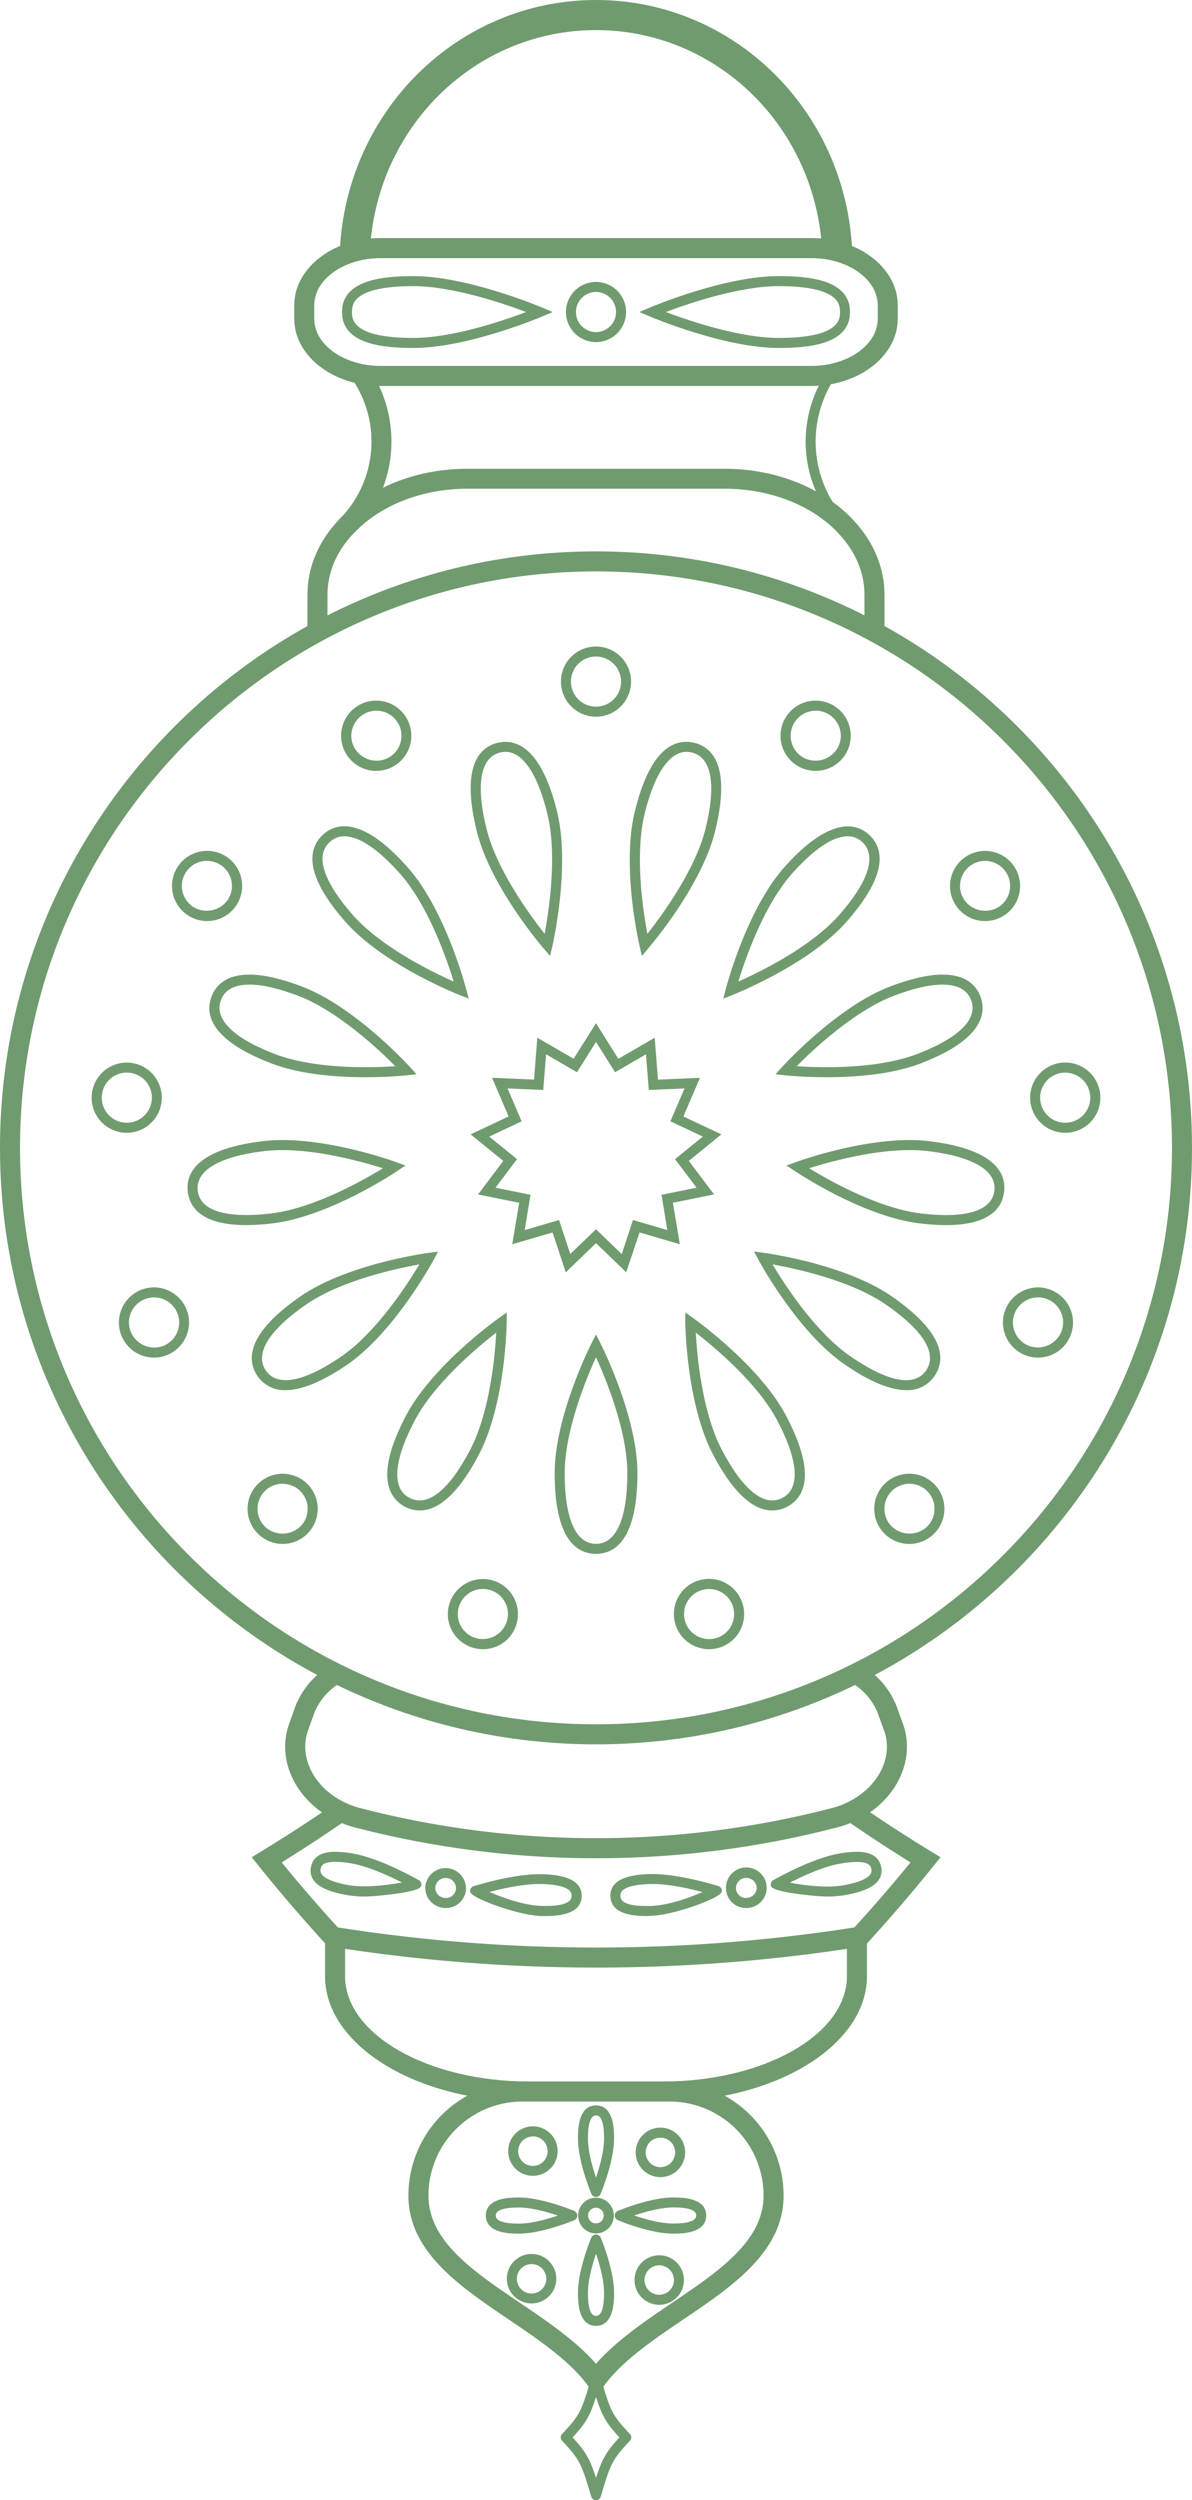 <svg xmlns="http://www.w3.org/2000/svg" width="515.32" height="1080" viewBox="0 0 515.32 1080"><g id="Слой_2" data-name="Слой 2"><g id="ramadan06_82796078"><g id="ramadan06_82796078-2" data-name="ramadan06_82796078"><path d="M257.66 753.49C115.58 753.49.0 637.91.0 495.83S115.58 238.17 257.66 238.17 515.32 353.75 515.32 495.83 399.74 753.49 257.66 753.49zm0-506.66c-137.3.0-249 111.7-249 249s111.7 249 249 249 249-111.7 249-249S395 246.83 257.66 246.83z" fill="#709b6f"/><path d="M270.73 549.58 257.66 537l-13.07 12.61-5.71-17.23-17.43 5.09 3-17.92-17.8-3.59 10.93-14.49L203.46 490l16.42-7.74-7.16-16.69 18.14.77 1.43-18.1 15.7 9.11L257.66 442l9.67 15.37 15.7-9.11 1.43 18.1 18.14-.77-7.16 16.69L311.86 490l-14.08 11.46 10.93 14.49-17.8 3.59 3 17.92-17.43-5.09zM257.66 531l11.12 10.72L273.64 527l14.84 4.33L286 516.1l15.14-3.05-9.31-12.34 12-9.74-14-6.6 6.09-14.2-15.44.65-1.21-15.4-13.37 7.75-8.23-13.08-8.23 13.08-13.36-7.75-1.22 15.4-15.43-.65 6.08 14.2-14 6.6 12 9.74-9.31 12.34 15.15 3.05-2.52 15.25L241.68 527l4.86 14.66z" fill="#709b6f"/><g><path d="M237.8 412.9 235 409.67c-.94-1.09-23.05-26.9-28.9-50.68-6.9-28 1.09-36.16 9-38.12a14.48 14.48.0 0 1 3.42-.42c6.79.0 16.17 5.2 22.28 30 5.86 23.78-1.73 56.91-2 58.31zm-19.26-88.12a10 10 0 0 0-2.38.3c-8.48 2.09-10.55 13.77-5.84 32.87 4.39 17.83 18.93 37.55 25.13 45.4 1.85-9.83 5.55-34.05 1.16-51.88C232.37 334.26 226 324.78 218.54 324.78z" fill="#709b6f"/><path d="M202.63 431.36l-4-1.57c-1.33-.52-32.9-13.11-49.14-31.44-7.79-8.79-12.47-16.54-13.93-23.06-1.72-7.71 1.33-12.35 4.2-14.88a13.4 13.4.0 0 1 9.14-3.49c7.72.0 16.91 6 27.34 17.73 16.24 18.33 24.92 51.19 25.28 52.58zm-53.69-70.11a9.07 9.07.0 0 0-6.27 2.4c-2.94 2.6-3.87 6.1-2.84 10.7 1.3 5.79 5.65 12.9 12.93 21.13C164.94 409.22 187 419.93 196.12 424c-2.93-9.56-10.91-32.73-23.08-46.47C161.12 364.07 153.36 361.25 148.94 361.25z" fill="#709b6f"/><path d="M157.94 465.32c-11.35.0-27.55-1-40.23-5.82-26.93-10.22-29.14-21.45-26.25-29.07 1.64-4.31 5.8-9.45 16.35-9.45 6 0 13.64 1.71 22.57 5.1 22.91 8.68 45.86 33.75 46.83 34.81l2.86 3.15-4.23.46C175.53 464.53 168.17 465.32 157.94 465.32zm-50.13-40c-6.49.0-10.63 2.24-12.3 6.66-3.09 8.16 5.33 16.5 23.74 23.48C131.31 460 147 461 157.94 461c5.28.0 9.82-.22 12.95-.43-7-7.11-24.87-23.92-42-30.43C120.4 426.93 113.33 425.31 107.81 425.31z" fill="#709b6f"/><path d="M106.37 529.19C87 529.19 82 521.41 81.2 514.88c-1-8.09 3.86-18.46 32.45-21.94a72.15 72.15.0 0 1 8.43-.48c22.77.0 48.14 9.16 49.2 9.54l4 1.46-3.54 2.38c-1.19.8-29.48 19.63-53.8 22.59A96.81 96.81.0 0 1 106.37 529.19zm15.71-32.39a67.7 67.7.0 0 0-7.91.44c-19.53 2.37-29.71 8.45-28.67 17.12s11.93 10.5 20.87 10.5a92.33 92.33.0 0 0 11.06-.73c18.23-2.22 39.57-14.27 48.1-19.48C157.32 502.05 138.71 496.8 122.08 496.8z" fill="#709b6f"/><path d="M123.51 600.49a14.06 14.06.0 0 1-12.14-6c-4.63-6.71-5.17-18.15 18.53-34.51 20.16-13.91 53.82-18.57 55.25-18.76l4.22-.57-2 3.74c-.69 1.27-17 31.08-37.13 45C139.48 596.75 130.5 600.49 123.51 600.49zm57.77-54.31c-9.85 1.76-33.81 6.89-48.92 17.32C116.17 574.68 110 584.79 114.93 592s16.58 5 32.82-6.2C162.85 575.35 176.14 554.77 181.28 546.18z" fill="#709b6f"/><path d="M181.44 652.47a13.72 13.72.0 0 1-6.39-1.62c-3.38-1.77-7.45-5.55-7.63-13.45-.13-6.67 2.55-15.33 8-25.71 11.38-21.69 39-41.46 40.2-42.29l3.48-2.47-.06 4.26c0 1.44-.6 35.42-12 57.11C198.65 644.34 190 652.47 181.44 652.47zm33.09-76.83c-7.91 6.13-26.74 21.8-35.27 38.06-5.11 9.73-7.63 17.67-7.5 23.61.1 4.71 1.84 7.89 5.3 9.71a9.47 9.47.0 0 0 4.38 1.12c4.71.0 12.32-3.79 21.81-21.85C211.76 610 214 585.63 214.53 575.64z" fill="#709b6f"/><path d="M257.66 671.21c-8.16.0-17.87-6-17.87-34.85.0-24.49 15.29-54.84 15.94-56.12l1.93-3.8 1.92 3.8c.65 1.28 15.94 31.63 16 56.12C275.52 665.17 265.81 671.21 257.66 671.21zm0-84.94c-4.15 9.1-13.54 31.73-13.54 50.09.0 19.68 4.81 30.52 13.54 30.52S271.2 656 271.21 636.36C271.2 618 261.81 595.37 257.66 586.27z" fill="#709b6f"/><path d="M333.88 652.47c-8.59.0-17.22-8.13-25.63-24.17-11.39-21.68-12-55.67-12-57.1v-4.26l3.47 2.46c1.17.83 28.81 20.61 40.21 42.29 13.37 25.51 7.58 35.38.36 39.16A13.65 13.65.0 0 1 333.88 652.47zm-33.09-76.83c.55 10 2.75 34.39 11.28 50.64 9.49 18.07 17.1 21.86 21.81 21.86a9.37 9.37.0 0 0 4.37-1.12c7.73-4 7-15.89-2.18-33.32C327.53 597.45 308.69 581.77 300.79 575.64z" fill="#709b6f"/><path d="M391.81 600.49c-7 0-16-3.75-26.7-11.14-20.16-13.91-36.46-43.74-37.13-45l-2-3.75 4.23.57c1.42.19 35.09 4.85 55.25 18.76 23.7 16.37 23.16 27.8 18.52 34.51A14 14 0 0 1 391.81 600.49zM334 546.19c5.13 8.58 18.42 29.17 33.53 39.59 16.23 11.2 27.76 13.52 32.82 6.2s-1.23-17.3-17.43-28.49C367.84 553.06 343.88 547.94 334 546.19z" fill="#709b6f"/><path d="M409 529.2a97.38 97.38.0 0 1-11.59-.77c-24.3-2.95-52.6-21.79-53.79-22.59L340 503.47l4-1.46c1.06-.39 26.44-9.55 49.22-9.55a69.57 69.57.0 0 1 8.41.48c28.6 3.48 33.43 13.86 32.44 21.94C433.32 521.41 428.32 529.2 409 529.2zm-59.16-24.55c8.53 5.22 29.87 17.27 48.1 19.48a92.62 92.62.0 0 0 11.06.74c8.94.0 19.81-1.83 20.87-10.51s-9.13-14.74-28.67-17.12a65.12 65.12.0 0 0-7.89-.44C376.62 496.8 358 502.05 349.79 504.65z" fill="#709b6f"/><path d="M357.37 465.32c-10.23.0-17.58-.79-17.89-.82l-4.23-.46 2.86-3.15c1-1.06 23.92-26.12 46.83-34.82 8.93-3.38 16.53-5.09 22.57-5.09 10.55.0 14.71 5.14 16.35 9.45 1.35 3.57 1.9 9.1-3.21 15.13-4.32 5.09-12.07 9.78-23 13.94C384.94 464.31 368.73 465.32 357.37 465.32zm-12.94-4.76c3.13.21 7.67.43 12.94.43 11 0 26.64-1 38.7-5.54 10.28-3.9 17.44-8.16 21.28-12.69 3-3.6 3.85-7.13 2.46-10.79-3.1-8.19-15-8.81-33.34-1.85C369.29 436.65 351.46 453.46 344.43 460.56z" fill="#709b6f"/><path d="M312.69 431.36l1.07-4.12c.36-1.39 9.05-34.25 25.28-52.59 15.1-17 28-21.73 36.49-14.24 6.1 5.41 9.37 16.38-9.73 37.94-16.24 18.33-47.81 30.92-49.15 31.45zm53.69-70.11c-4.41.0-12.17 2.82-24.1 16.27-12.17 13.75-20.14 36.91-23.08 46.48 9.15-4.07 31.19-14.78 43.36-28.52 13.05-14.73 16.63-26 10.1-31.83A9.1 9.1.0 0 0 366.38 361.25z" fill="#709b6f"/><path d="M277.52 412.9l-1-4.15c-.33-1.4-7.92-34.53-2.06-58.31 4.91-19.9 12.41-30 22.28-30a14 14 0 0 1 3.42.43c7.92 1.95 15.91 10.15 9 38.11-5.85 23.78-28 49.6-28.9 50.68zm19.26-88.12c-7.41.0-13.83 9.48-18.08 26.69-4.38 17.85-.68 42.06 1.17 51.89 6.21-7.85 20.74-27.58 25.14-45.41 4.71-19.1 2.63-30.78-5.85-32.87A9.89 9.89.0 0 0 296.78 324.78z" fill="#709b6f"/></g><g><path d="M257.66 309.59a15.16 15.16.0 1 1 15.16-15.15A15.17 15.17.0 0 1 257.66 309.59zm0-26a10.83 10.83.0 1 0 10.83 10.83A10.84 10.84.0 0 0 257.66 283.61z" fill="#709b6f"/><path d="M162.7 333a15.18 15.18.0 1 1 7-1.74A15.12 15.12.0 0 1 162.7 333zm0-26a10.82 10.82.0 0 0-10.31 7.6 10.72 10.72.0 0 0 .74 8.25 11 11 0 0 0 14.62 4.56A10.82 10.82.0 0 0 162.67 307z" fill="#709b6f"/><path d="M89.46 397.86A15.16 15.16.0 1 1 102 391.31 15.11 15.11.0 0 1 89.46 397.86zm0-26a10.82 10.82.0 0 0-6.16 19.73 11.1 11.1.0 0 0 15.07-2.76 10.84 10.84.0 0 0-2.77-15.05A10.71 10.71.0 0 0 89.48 371.88z" fill="#709b6f"/><path d="M54.81 489.32a16.4 16.4.0 0 1-1.85-.11 15.16 15.16.0 1 1 1.85.11zm0-26a10.83 10.83.0 1 0 8.54 4.15 10.71 10.71.0 0 0-7.22-4.07A9.74 9.74.0 0 0 54.77 463.34z" fill="#709b6f"/><path d="M66.58 586.43a15.16 15.16.0 0 1-5.38-29.34 15 15 0 0 1 5.37-1 15.26 15.26.0 0 1 14.18 9.79 15.17 15.17.0 0 1-14.17 20.54zm0-26a10.74 10.74.0 0 0-3.83.71 10.85 10.85.0 0 0-6.29 14 11.06 11.06.0 0 0 14 6.29 10.83 10.83.0 0 0 6.28-14A10.88 10.88.0 0 0 66.57 560.43z" fill="#709b6f"/><path d="M122.14 666.92a15.2 15.2.0 0 1-10-3.81 15.16 15.16.0 1 1 10 3.81zm0-26A10.82 10.82.0 0 0 115 659.86a11.14 11.14.0 0 0 15.28-.91 10.82 10.82.0 0 0-8.1-18z" fill="#709b6f"/><path d="M393.18 666.93a15.17 15.17.0 1 1 10-3.82A15.18 15.18.0 0 1 393.18 666.93zm0-26a10.83 10.83.0 0 0-8.11 18 11.14 11.14.0 0 0 15.28.93 10.82 10.82.0 0 0-7.17-18.93z" fill="#709b6f"/><path d="M448.74 586.43a15.17 15.17.0 0 1-14.18-20.53 15.26 15.26.0 0 1 14.19-9.79 15 15 0 0 1 5.37 1 15.16 15.16.0 0 1-5.38 29.33zm0-26a10.83 10.83.0 0 0-3.85 20.95 11 11 0 0 0 14-6.28 10.82 10.82.0 0 0-10.11-14.67z" fill="#709b6f"/><path d="M460.52 489.33a15.18 15.18.0 1 1 1.83-.11A16.18 16.18.0 0 1 460.52 489.33zm0-26a11.51 11.51.0 0 0-1.31.08 10.83 10.83.0 0 0-9.46 12.05 10.83 10.83.0 0 0 19.28 5.37 10.73 10.73.0 0 0 2.22-8A10.84 10.84.0 0 0 460.55 463.34z" fill="#709b6f"/><path d="M425.86 397.87a15.15 15.15.0 1 1 8.6-2.68A15.16 15.16.0 0 1 425.86 397.87zm0-26a10.83 10.83.0 0 0-8.89 17A11.09 11.09.0 0 0 432 391.62a10.82 10.82.0 0 0 2.77-15.06A10.86 10.86.0 0 0 425.83 371.88z" fill="#709b6f"/><path d="M352.62 333a15.18 15.18.0 1 1 13.43-8.12A15.17 15.17.0 0 1 352.62 333zm0-26a10.83 10.83.0 0 0-5 20.42 11.05 11.05.0 0 0 14.62-4.56 10.82 10.82.0 0 0-4.56-14.62A10.63 10.63.0 0 0 352.64 307z" fill="#709b6f"/><path d="M306.55 712.39a15.19 15.19.0 1 1 3.64-.45A15.44 15.44.0 0 1 306.55 712.39zm0-26a10.82 10.82.0 1 0 10.51 8.24A10.79 10.79.0 0 0 306.57 686.4z" fill="#709b6f"/><path d="M208.76 712.38a15.15 15.15.0 1 1 14.71-11.52A15 15 0 0 1 208.76 712.38zm0-26a10.82 10.82.0 0 0-2.58 21.33 10.9 10.9.0 0 0 13.1-7.92 10.82 10.82.0 0 0-10.52-13.41z" fill="#709b6f"/></g><path d="M382.38 272.91h-8.66v-16c0-9.58-3.89-18.74-11.24-26.5-.29-.29-.65-.66-1-1.08-11.45-11.52-29.15-18.23-48.37-18.23H202.23c-19.24.0-36.92 6.71-48.5 18.42l-1 1c-7.27 7.67-11.16 16.84-11.16 26.42v16h-8.66v-16c0-11.84 4.71-23.07 13.62-32.46l1-1c13.17-13.32 33.09-21 54.63-21H313.09c21.52.0 41.45 7.65 54.69 21 .42.47.66.71.9.94 9 9.49 13.7 20.72 13.7 32.55z" fill="#709b6f"/><path d="M257.66 802.69a414.47 414.47.0 0 1-104.2-13.3 42.83 42.83.0 0 1-8-2.93c-17.59-8.25-26.32-26.46-20.27-42.34.74-2.15 1.58-4.47 2.4-6.74a35 35 0 0 1 15.65-18.17l4.29 7.52a26.37 26.37.0 0 0-11.82 13.67c-.79 2.18-1.61 4.45-2.39 6.69-4.45 11.71 2.38 25.22 15.86 31.55a35.15 35.15.0 0 0 6.45 2.36 406.21 406.21.0 0 0 204.07.0 31.06 31.06.0 0 0 6.38-2.32c13.6-6.38 20.45-19.89 16-31.47l-2.48-6.85a26.38 26.38.0 0 0-11.81-13.63l4.29-7.52a35 35 0 0 1 15.64 18.12l2.48 6.86c6 15.8-2.72 34-20.37 42.29a40.27 40.27.0 0 1-8 2.91A413.61 413.61.0 0 1 257.66 802.69z" fill="#709b6f"/><path d="M350.75 166.72H164.57c-20.6.0-37.36-13-37.36-29v-5.89c0-16 16.76-29 37.36-29H350.75c20.6.0 37.36 13 37.36 29v5.89C388.11 153.72 371.35 166.72 350.75 166.72zM164.57 111.51c-15.82.0-28.7 9.12-28.7 20.33v5.89c0 11.21 12.88 20.33 28.7 20.33H350.75c15.82.0 28.7-9.12 28.7-20.33v-5.89c0-11.21-12.88-20.33-28.7-20.33z" fill="#709b6f"/><path d="M152.76 230.5l-6.12-6.13 1-1a47.67 47.67.0 0 0 4.68-59.49l7.14-4.89a56.39 56.39.0 0 1-5.63 70.43z" fill="#709b6f"/><path d="M364.08 229c-.33-.34-.66-.68-1-1.06a54.15 54.15.0 0 1-5.4-67.65l3.57 2.45a49.83 49.83.0 0 0 5 62.28c.34.37.61.64.88.92z" fill="#709b6f"/><path d="M355.45 109C353 55.14 310 13 257.66 13s-95.29 42.15-97.75 96l-13-.59C149.72 47.6 198.35.0 257.66.0s108 47.6 110.76 108.36z" fill="#709b6f"/><path d="M257.69 849.92a730.93 730.93.0 0 1-113.51-8.87l-2.44-.3-1.08-1.18c-10-10.92-19.69-22.19-28.76-33.47l-3.08-3.84 4.2-2.57c11.2-6.84 21.91-13.8 31.83-20.69l4.94 7.11c-8.81 6.12-18.22 12.29-28 18.38 7.73 9.46 15.87 18.89 24.26 28.08a721.82 721.82.0 0 0 223.32.0c8.43-9.24 16.57-18.66 24.26-28.08-9.5-5.89-18.92-12.06-28-18.37l4.92-7.12c10.34 7.15 21.06 14.11 31.84 20.69l4.21 2.57-3.09 3.84c-9 11.22-18.7 22.48-28.76 33.47l-1.09 1.18-2.58.32A729.82 729.82.0 0 1 257.69 849.92z" fill="#709b6f"/><g><path d="M257.66 147.78a13 13 0 1 1 13-13 13 13 0 0 1-13 13zm0-21.65a8.66 8.66.0 1 0 8.66 8.66A8.66 8.66.0 0 0 257.66 126.13z" fill="#709b6f"/><g><path d="M178.75 150.31c-13.26.0-30.9-1.61-30.9-15.52s17.64-15.52 30.9-15.52c23.19.0 54.16 13 55.47 13.52l4.72 2-4.72 2C232.91 137.33 201.94 150.31 178.75 150.31zm0-26.71c-26.57.0-26.57 8.13-26.57 11.19s0 11.19 26.57 11.19c16.93.0 38.93-7.51 48.71-11.19C217.68 131.1 195.66 123.6 178.75 123.6z" fill="#709b6f"/><path d="M336.57 150.31c-23.19.0-54.16-13-55.47-13.53l-4.72-2 4.72-2c1.31-.55 32.28-13.52 55.47-13.52 13.27.0 30.9 1.6 30.9 15.52S349.84 150.31 336.57 150.31zm-48.71-15.52c9.79 3.68 31.8 11.19 48.71 11.19 26.57.0 26.57-8.13 26.57-11.19s0-11.19-26.57-11.19C319.65 123.6 297.65 131.1 287.86 134.79z" fill="#709b6f"/></g></g><g><path d="M192.73 824.2a8.06 8.06.0 0 1-1-.06 8.82 8.82.0 0 1-6-3.28 8.49 8.49.0 0 1-1.81-6.33 8.81 8.81.0 0 1 17.51 1.88A8.66 8.66.0 0 1 192.73 824.2zm-.08-13a4.43 4.43.0 0 0-4.42 3.85 4.14 4.14.0 0 0 .89 3.11 4.54 4.54.0 0 0 3.1 1.68 4.36 4.36.0 0 0 4.9-3.84 4.43 4.43.0 0 0-4-4.77A4 4 0 0 0 192.65 811.2z" fill="#709b6f"/><g><path d="M157.82 819.23a44.3 44.3.0 0 1-7.95-.65c-7.75-1.4-12.33-3.48-14.42-6.57a7.11 7.11.0 0 1-1-5.62c.88-4.3 4.42-6.49 10.54-6.49a46.38 46.38.0 0 1 8.1.85c7 1.3 16.78 5.25 27.47 11.12l.37.21a2.07 2.07.0 0 1 .84.71 2.15 2.15.0 0 1 .27 2c-.18.49-.92 1-2 1.37v.06h-.15C174.38 818.15 160.72 819.23 157.82 819.23zm-12.87-15c-5.68.0-6.1 2-6.3 3a2.83 2.83.0 0 0 .39 2.32c.93 1.38 3.7 3.32 11.6 4.74 6.53 1.21 16.94.07 23.15-1.12-8.43-4.29-15.95-7.16-21.52-8.18A42.22 42.22.0 0 0 145 804.24z" fill="#709b6f"/><path d="M236.08 827.65h0c-.72.0-1.48.0-2.29.0-9.76-.32-29.89-7.63-30.49-10.38a2.17 2.17.0 0 1 1.62-2.57l.43-.12c11-3.26 20.85-5 27.85-5h1.27c7.33.27 17.06 1.53 17 9.47C251.36 824.74 246.2 827.65 236.08 827.65zm-24.45-10.38c5.57 2.39 14.69 5.76 22.32 6 12.85.44 13.13-3.2 13.15-4.34s.05-4.64-12.77-5.11H233.2C227.67 813.82 220.14 815 211.63 817.27z" fill="#709b6f"/></g><path d="M322.59 824.2a8.63 8.63.0 0 1-8.7-7.79 8.8 8.8.0 0 1 17.5-1.88 8.47 8.47.0 0 1-1.81 6.32 8.75 8.75.0 0 1-6 3.29A7.89 7.89.0 0 1 322.59 824.2zm.08-13a4 4 0 0 0-.49.0 4.43 4.43.0 0 0-4 4.77 4.34 4.34.0 0 0 4.9 3.84 4.54 4.54.0 0 0 3.1-1.68 4.15 4.15.0 0 0 .89-3.11A4.43 4.43.0 0 0 322.67 811.2z" fill="#709b6f"/><g><path d="M279.24 827.65c-10.12.0-15.28-2.91-15.35-8.67-.09-7.94 9.63-9.2 16.95-9.47h1.28c7 0 16.88 1.79 27.84 5l.43.12a2.16 2.16.0 0 1 1.62 2.56c-.58 2.75-20.7 10.06-30.49 10.39C280.73 827.63 280 827.65 279.24 827.65zm2.88-13.83H281c-12.81.47-12.77 3.83-12.76 5.1.0 1.09.06 4.39 11 4.39.68.0 1.39.0 2.13.0 7.62-.25 16.75-3.62 22.31-6C295.17 815 287.64 813.82 282.12 813.82z" fill="#709b6f"/><path d="M357.51 819.23h0c-3.53.0-16.59-1.17-21.92-3h-.2v-.08c-1.13-.42-1.88-.87-2.06-1.35a2.19 2.19.0 0 1 .26-2 2.26 2.26.0 0 1 .85-.72l.38-.21c10.7-5.88 20.45-9.82 27.46-11.11a45.56 45.56.0 0 1 8.11-.86c6.11.0 9.65 2.19 10.53 6.49a7.11 7.11.0 0 1-1 5.62c-2.09 3.09-6.67 5.17-14.42 6.57A44.27 44.27.0 0 1 357.51 819.23zm-16-6a89 89 0 0 0 16 1.7h0a39.41 39.41.0 0 0 7.17-.58c7.9-1.42 10.67-3.36 11.6-4.74a2.83 2.83.0 0 0 .39-2.32c-.2-1-.62-3-6.29-3a42.23 42.23.0 0 0-7.33.78C357.49 806 350 808.91 341.54 813.2z" fill="#709b6f"/></g></g><path d="M286.59 907.79H228.73c-48.64.0-88.21-24.28-88.21-54.13V836.77h8.66v16.89c0 25.08 35.69 45.47 79.55 45.47h57.86c43.86.0 79.55-20.39 79.55-45.47V836.77h8.66v16.89C374.8 883.51 335.23 907.79 286.59 907.79z" fill="#709b6f"/><g><g><path d="M257.66 964.75a7.71 7.71.0 1 1 7.71-7.71A7.72 7.72.0 0 1 257.66 964.75zm0-11.09A3.38 3.38.0 1 0 261 957 3.39 3.39.0 0 0 257.66 953.66z" fill="#709b6f"/><g><path d="M224.33 964.85c-3.54.0-14.3.0-14.3-7.81s10.76-7.8 14.3-7.8c10 0 23.36 5.57 23.91 5.81a2.15 2.15.0 0 1 1.33 2 2.18 2.18.0 0 1-1.33 2C247.69 959.27 234.37 964.85 224.33 964.85zm0-11.29c-6.62.0-10 1.18-10 3.48s3.35 3.48 10 3.48c5.45.0 12.23-1.92 16.86-3.48C236.55 955.48 229.78 953.56 224.33 953.56z" fill="#709b6f"/><path d="M291 964.85c-10 0-23.35-5.58-23.91-5.81a2.19 2.19.0 0 1-1.33-2 2.17 2.17.0 0 1 1.33-2c.56-.24 13.87-5.81 23.91-5.81 3.54.0 14.31.0 14.31 7.8S294.53 964.85 291 964.85zM274.14 957c4.63 1.56 11.41 3.48 16.85 3.48 6.62.0 10-1.17 10-3.48s-3.35-3.48-10-3.48C285.54 953.56 278.76 955.48 274.14 957z" fill="#709b6f"/></g><g><path d="M257.66 1004.68c-7.8.0-7.8-10.77-7.8-14.31.0-10 5.57-23.35 5.8-23.92a2.27 2.27.0 0 1 4 0c.23.57 5.81 13.88 5.81 23.92C265.47 993.91 265.47 1004.68 257.66 1004.68zm0-31.17c-1.56 4.63-3.48 11.42-3.48 16.86.0 6.62 1.18 10 3.48 10s3.48-3.35 3.48-10C261.14 984.92 259.23 978.14 257.66 973.51z" fill="#709b6f"/><path d="M257.66 949a2.17 2.17.0 0 1-2-1.33c-.23-.56-5.8-13.87-5.8-23.91.0-3.54.0-14.31 7.8-14.31s7.81 10.77 7.81 14.31c0 10-5.58 23.35-5.81 23.91A2.17 2.17.0 0 1 257.66 949zm0-35.21c-2.3.0-3.48 3.35-3.48 10 0 5.44 1.92 12.22 3.48 16.85 1.57-4.63 3.48-11.41 3.48-16.85C261.14 917.09 260 913.74 257.66 913.74z" fill="#709b6f"/></g></g><path d="M230.37 939.88a10.69 10.69.0 1 1 10.7-10.69A10.7 10.7.0 0 1 230.37 939.88zm0-17a6.36 6.36.0 1 0 6.37 6.36A6.36 6.36.0 0 0 230.37 922.83z" fill="#709b6f"/><path d="M229.81 995a10.69 10.69.0 1 1 10.69-10.69A10.7 10.7.0 0 1 229.81 995zm0-17a6.36 6.36.0 1 0 6.36 6.36A6.37 6.37.0 0 0 229.81 978z" fill="#709b6f"/><path d="M285 995.58a10.69 10.69.0 1 1 10.69-10.69A10.7 10.7.0 0 1 285 995.58zm0-17.05a6.36 6.36.0 1 0 6.36 6.36A6.38 6.38.0 0 0 285 978.53z" fill="#709b6f"/><path d="M285.51 940.44a10.69 10.69.0 1 1 10.69-10.68A10.7 10.7.0 0 1 285.51 940.44zm0-17.05a6.37 6.37.0 1 0 6.36 6.37A6.37 6.37.0 0 0 285.51 923.39z" fill="#709b6f"/></g><path d="M257.66 1032.27a4.31 4.31.0 0 1-3.48-1.76c-8-10.83-21.37-19.87-34.29-28.6-21.3-14.41-43.33-29.31-43.33-53.53a49.31 49.31.0 0 1 49.25-49.26h63.7a49.31 49.31.0 0 1 49.25 49.26c0 24.22-22 39.12-43.33 53.53-12.92 8.73-26.28 17.77-34.28 28.6A4.33 4.33.0 0 1 257.66 1032.27zM225.81 907.79a40.63 40.63.0 0 0-40.58 40.59c0 19.62 19.19 32.61 39.51 46.35 11.87 8 24.1 16.3 32.92 26.33 8.82-10 21-18.31 32.92-26.33C310.9 981 330.1 968 330.1 948.38a40.64 40.64.0 0 0-40.59-40.59z" fill="#709b6f"/><path d="M257.66 1080a2.15 2.15.0 0 1-2.07-1.55c-4.24-14.5-5.06-16.07-12.57-24.08a2.16 2.16.0 0 1 0-3c7.5-8 8.33-9.58 12.57-24.08a2.15 2.15.0 0 1 2.07-1.55h0a2.16 2.16.0 0 1 2.08 1.55c4.25 14.51 5.06 16.08 12.56 24.08a2.15 2.15.0 0 1 0 3c-7.51 8-8.33 9.58-12.57 24.08A2.16 2.16.0 0 1 257.66 1080zm-10.11-27.12c5.51 6 7.38 8.95 10.11 17.49 2.74-8.54 4.6-11.49 10.11-17.49-5.51-6-7.37-8.93-10.11-17.46C254.93 1044 253.06 1046.91 247.55 1052.88z" fill="#709b6f"/></g></g></g></svg>